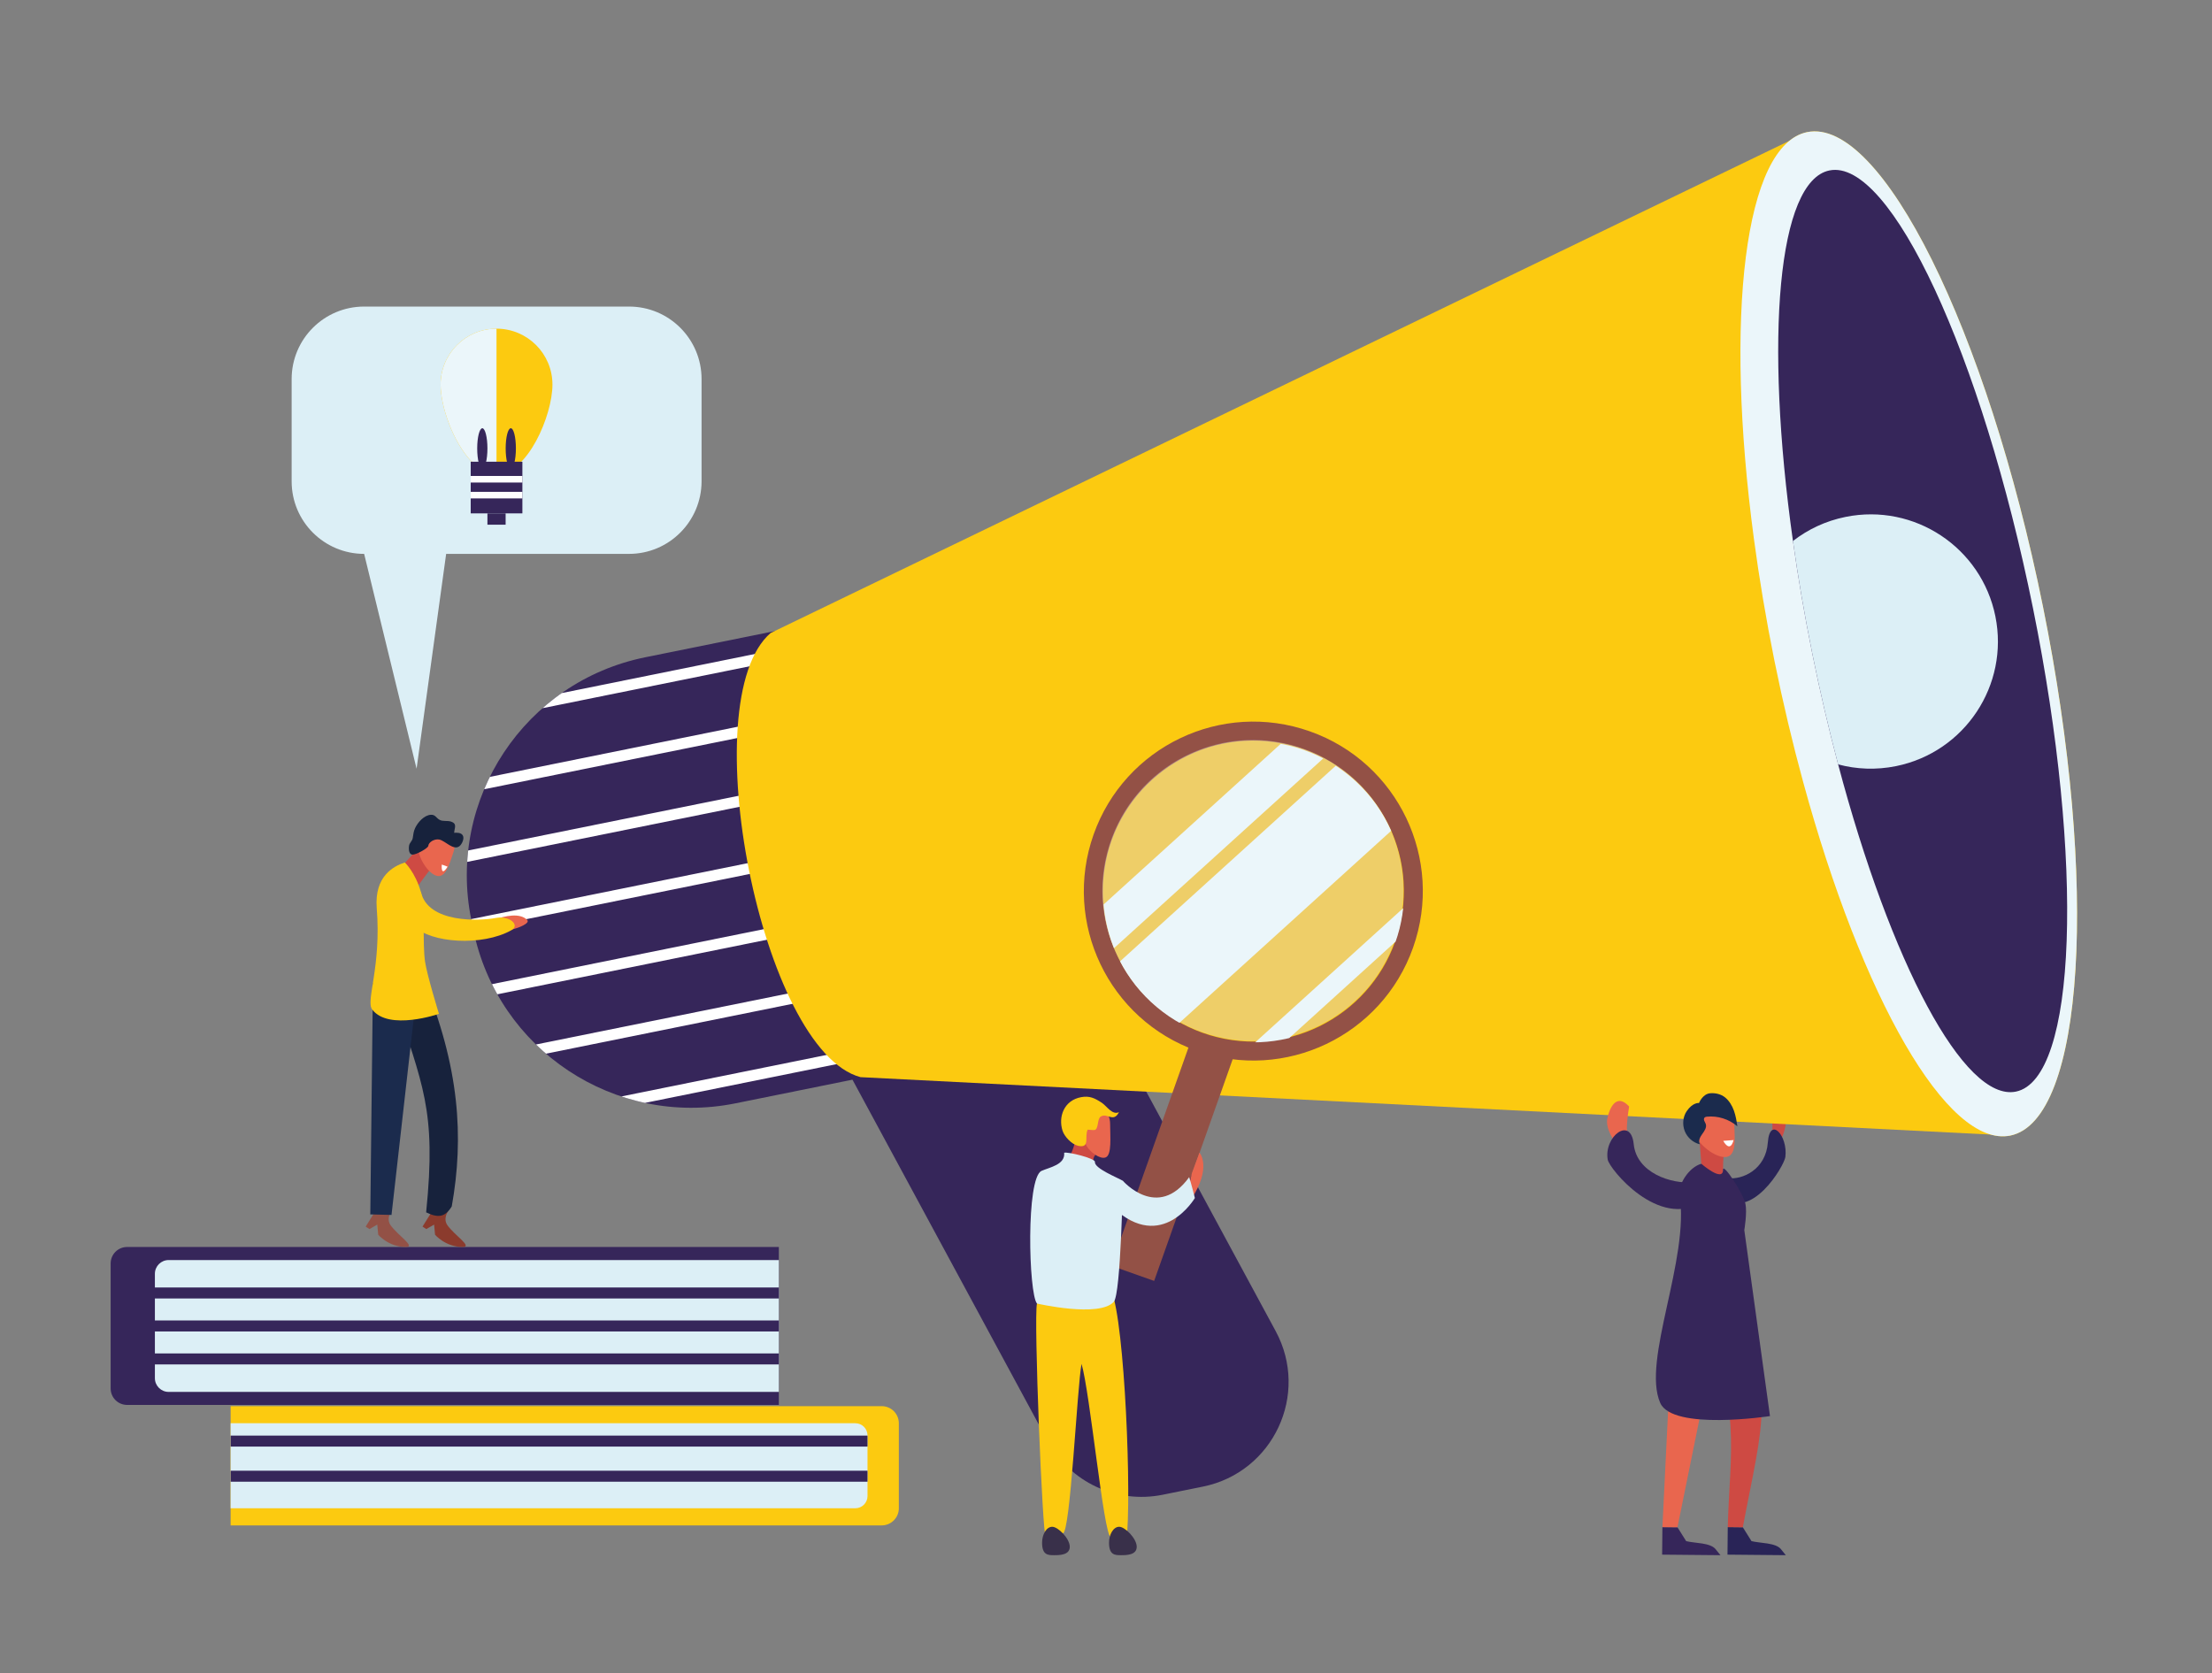 <?xml version="1.0" encoding="utf-8"?>
<!-- Generator: Adobe Illustrator 24.1.1, SVG Export Plug-In . SVG Version: 6.00 Build 0)  -->
<svg version="1.1" id="Layer_1" xmlns="http://www.w3.org/2000/svg" xmlns:xlink="http://www.w3.org/1999/xlink" x="0px" y="0px"
	 viewBox="0 0 402.44 304.46" style="enable-background:new 0 0 402.44 304.46;" xml:space="preserve">
<rect x="0" y="0" width="402.44" height="304.46" fill="#808080" stroke="none"/>
<style type="text/css">
	.st0{fill:#CE4A43;}
	.st1{fill:#292457;}
	.st2{fill:#36265A;}
	.st3{clip-path:url(#SVGID_2_);fill:#36265A;}
	.st4{clip-path:url(#SVGID_2_);}
	.st5{fill:none;stroke:#FFFFFF;stroke-width:2;stroke-miterlimit:10;}
	.st6{fill:#FCCA10;}
	.st7{fill:#EBF6FA;}
	.st8{fill:#DCEFF6;}
	.st9{fill:none;stroke:#36265A;stroke-width:2;stroke-miterlimit:10;}
	.st10{fill:#8B3B2D;}
	.st11{fill:#17223C;}
	.st12{fill:#935146;}
	.st13{fill:#1B2B4D;}
	.st14{fill:#E9664E;}
	.st15{fill:#FFFFFF;}
	.st16{opacity:0.4;fill:#D9D6EC;}
	.st17{clip-path:url(#SVGID_4_);}
	.st18{fill:#39304A;}
	.st19{fill:none;stroke:#FFFFFF;stroke-width:1.196;stroke-miterlimit:10;}
</style>
<g>
	<g>
		<path class="st0" d="M323.22,208.9c0.9-1.53,1.9-3.72,1.65-5.39c-0.25-1.67-1.09-4.44-2.68-2.03c0,0,0.57,4.49,0.1,5.48
			C321.84,207.94,323.05,208.27,323.22,208.9z"/>
		<g>
			<path class="st1" d="M313.16,217.69c5.41,4.78,11.47-5.62,11.66-7.17c0.49-3.91-2.83-7.52-3.19-2.64
				c-0.35,4.87-4.57,6.84-7.31,6.48C311.59,214.01,314.16,218.09,313.16,217.69z"/>
		</g>
	</g>
	<g>
		<path class="st2" d="M218.86,270.49l-7.32,1.48c-8.38,1.7-16.88-2.29-20.94-9.81l-41.97-77.67l47.12-9.54l36.34,67.25
			C238.3,253.69,231.65,267.9,218.86,270.49z"/>
		<g>
			<defs>
				<path id="SVGID_1_" d="M161.76,195.1l-27.93,5.65c-21.93,4.44-43.3-9.74-47.74-31.67l-0.35-1.75
					c-4.44-21.93,9.74-43.3,31.67-47.74l27.93-5.65L161.76,195.1z"/>
			</defs>
			<clipPath id="SVGID_2_">
				<use xlink:href="#SVGID_1_"  style="overflow:visible;"/>
			</clipPath>
			<path class="st3" d="M161.76,195.1l-27.93,5.65c-21.93,4.44-43.3-9.74-47.74-31.67l-0.35-1.75c-4.44-21.93,9.74-43.3,31.67-47.74
				l27.93-5.65L161.76,195.1z"/>
			<g class="st4">
				<line class="st5" x1="84.78" y1="206.24" x2="169.4" y2="189.12"/>
				<line class="st5" x1="82.33" y1="194.14" x2="166.95" y2="177.02"/>
				<line class="st5" x1="79.88" y1="182.04" x2="164.5" y2="164.91"/>
				<line class="st5" x1="77.43" y1="169.93" x2="162.05" y2="152.81"/>
				<line class="st5" x1="74.98" y1="157.83" x2="159.6" y2="140.71"/>
				<line class="st5" x1="72.53" y1="145.73" x2="157.15" y2="128.61"/>
				<line class="st5" x1="70.08" y1="133.63" x2="154.7" y2="116.5"/>
			</g>
		</g>
		<path class="st6" d="M365.74,206.62l-209.18-10.63c-18.04-4.81-30.6-68.59-16.35-80.82l188.59-91.12L365.74,206.62z"/>
		<path class="st6" d="M371.69,110.39c10.2,50.42,7.54,93.5-5.95,96.23c-11.45,2.32-27.01-25.18-37.69-64.36
			c-1.91-6.99-3.66-14.35-5.21-21.99c-1.54-7.63-2.79-15.09-3.75-22.28c-5.39-40.25-1.75-71.63,9.7-73.95
			C342.28,21.31,361.49,59.97,371.69,110.39z"/>
		<path class="st7" d="M371.69,110.39c10.2,50.42,7.54,93.5-5.95,96.23c-11.45,2.32-27.01-25.18-37.69-64.36
			c-1.91-6.99-3.66-14.35-5.21-21.99c-1.54-7.63-2.79-15.09-3.75-22.28c-5.39-40.25-1.75-71.63,9.7-73.95
			C342.28,21.31,361.49,59.97,371.69,110.39z"/>
		<path class="st2" d="M369.89,110.75c9.37,46.28,7.96,85.62-3.13,87.87c-9.42,1.91-22.79-23.52-32.34-59.54
			c-1.71-6.43-3.29-13.19-4.71-20.2c-1.42-7.01-2.59-13.85-3.51-20.44c-5.2-36.9-2.77-65.52,6.65-67.43
			C343.94,28.77,360.53,64.47,369.89,110.75z"/>
		<path class="st8" d="M363.03,112.14c2.53,12.52-5.56,24.72-18.08,27.26c-3.62,0.73-7.2,0.58-10.53-0.32
			c-1.71-6.43-3.29-13.19-4.71-20.2c-1.42-7.01-2.59-13.85-3.51-20.44c2.72-2.12,5.96-3.66,9.58-4.39
			C348.3,91.52,360.5,99.62,363.03,112.14z"/>
	</g>
	<g>
		<g>
			<path class="st2" d="M141.7,255.63H23.13c-1.66,0-3-1.34-3-3v-22.74c0-1.66,1.34-3,3-3H141.7V255.63z"/>
			<path class="st8" d="M141.7,253.26H30.68c-1.38,0-2.5-1.12-2.5-2.5v-18.99c0-1.38,1.12-2.5,2.5-2.5H141.7V253.26z"/>
			<line class="st9" x1="28.17" y1="235.26" x2="141.7" y2="235.26"/>
			<line class="st9" x1="28.17" y1="241.26" x2="141.7" y2="241.26"/>
			<line class="st9" x1="28.17" y1="247.26" x2="141.7" y2="247.26"/>
		</g>
		<g>
			<path class="st6" d="M160.41,277.55H41.96v-21.7h118.45c1.72,0,3.12,1.39,3.12,3.12v15.47
				C163.53,276.15,162.13,277.55,160.41,277.55z"/>
			<path class="st8" d="M155.61,274.43H41.96v-15.47h113.65c1.23,0,2.22,0.99,2.22,2.22v11.03
				C157.83,273.44,156.84,274.43,155.61,274.43z"/>
			<line class="st9" x1="41.96" y1="262.21" x2="157.83" y2="262.21"/>
			<line class="st9" x1="41.96" y1="268.6" x2="157.83" y2="268.6"/>
		</g>
	</g>
	<g>
		<g>
			<g>
				<g>
					<path class="st10" d="M84.17,226.89c-3.15,0-5.02-2.23-5.02-2.23l-0.17-1.84l-1.42,0.81l-0.69-0.45l2.6-4.15l2.06,1.34
						c0,0-1,1.36-0.11,2.59C82.78,224.84,86.04,226.88,84.17,226.89z"/>
					<g>
						<path class="st11" d="M82.19,219.51c-1.2,1.95-2.45,2.15-4.66,1.08c1.94-18.94-0.79-23.17-5.65-38.81
							c1.71-1.2,3.42-2.41,5.13-3.61C83.59,194.12,84.45,206.85,82.19,219.51z"/>
					</g>
				</g>
				<g>
					<path class="st12" d="M73.83,226.89c-3.15,0-5.02-2.23-5.02-2.23l-0.17-1.84l-1.42,0.81l-0.69-0.45l2.6-4.15l2.06,1.34
						c0,0-1,1.36-0.11,2.59C72.45,224.84,75.7,226.88,73.83,226.89z"/>
					<polygon class="st13" points="71.23,221.06 67.37,220.96 67.85,178.89 75.59,182.48 					"/>
				</g>
			</g>
			<g>
				<path class="st0" d="M75.82,154.61l-4.1,4.6l3.82,2.69c0,0,3.07-4.38,3.75-4.78C79.98,156.71,75.82,154.61,75.82,154.61z"/>
				<path class="st6" d="M73.65,156.93c0,0,1.87,1.73,2.91,5.32c0.8,2.75,0.28,9.29,0.77,12.72c0.35,2.43,2.53,9.5,2.53,9.5
					s-9.16,3.18-12.16-0.81c-1.19-1.58,1.7-7.72,0.84-18.43C68.09,159.41,71.62,157.59,73.65,156.93z"/>
				<g>
					<path class="st14" d="M85.22,171.06c2.8-0.04,5.45-1.37,8.41-2.07c0.49-0.11,2.89-0.98,2.29-1.6
						c-1.29-1.32-3.94-0.82-6.21,0.02c-1.55,0.57-2.44,0.85-3.73,1.11C83.84,168.94,84.87,170.55,85.22,171.06z"/>
					<path class="st6" d="M76.57,162.26c1.29,5.76,10.69,5.32,13.6,4.77c2.59-0.49,4.49,1.32,2.88,2.22c-5.36,3-14.7,2.31-17.68-0.7
						C72.38,165.54,74.26,163.56,76.57,162.26z"/>
				</g>
			</g>
			<g>
				<g>
					<path class="st14" d="M82.47,155.14c-0.73,2.16-1.41,4.77-3.14,4.18c-1.73-0.59-3.87-4.15-3.13-6.31
						c0.73-2.16,2.73-3.44,4.47-2.85C82.4,150.75,83.2,152.98,82.47,155.14z"/>
				</g>
				<path class="st11" d="M82.05,149.49c1.21,0.4,0.6,1.19,0.58,2.04c0.52-0.04,1.24-0.05,1.56,0.46c0.35,0.56-0.14,1.62-0.61,1.98
					c-1.08,0.84-2.59-0.99-3.64-1.21c-0.9-0.19-1.97,0.48-2.02,1.15c-0.03,0.42-2.23,1.64-2.89,1.59c-0.54-0.04-0.71-0.72-0.62-1.54
					c0.07-0.66,0.6-0.88,0.69-1.52c0.09-0.62,0.15-1.18,0.42-1.76c0.48-1.04,1.63-2.36,2.87-2.43c0.82-0.05,0.96,0.58,1.59,0.92
					C80.6,149.51,81.38,149.27,82.05,149.49z"/>
				<path class="st15" d="M81.43,157.69l-1.05-0.38C80.38,157.31,80.13,159.76,81.43,157.69z"/>
			</g>
		</g>
	</g>
	<g>
		<g>
			<g>
				<path class="st1" d="M324.9,282.97l-10.61-0.1l0.05-5.01l2.74,0.03l1.58,2.52c1.48,0.39,4.39,0.26,5.35,1.46L324.9,282.97z"/>
				<g>
					<path class="st0" d="M317.08,277.89l-2.74-0.03c0.35-13.83,2.77-22.26-5.46-39.2c1.96-1.17,3.92-2.34,5.89-3.5
						C323.29,253.59,320.79,258.21,317.08,277.89z"/>
				</g>
			</g>
			<g>
				<path class="st2" d="M313.01,282.97l-10.61-0.1l0.05-5.01l2.74,0.03l1.58,2.52c1.48,0.39,4.39,0.26,5.35,1.46L313.01,282.97z"/>
				<polygon class="st14" points="305.19,277.89 302.45,277.87 304.52,235.57 312.98,239.52 				"/>
			</g>
		</g>
		<g>
			<path class="st0" d="M309.02,205.14l0.67,8.65l3.86,2.22c0,0-0.34-6.54,0.44-6.96C314.77,208.62,309.02,205.14,309.02,205.14z"/>
			<path class="st2" d="M309.53,211.75c0,0,3.96,3.45,3.95,1.08c-0.01-1.33,3.66,4.3,4.07,6.18c0.35,1.6-0.2,4.81-0.2,4.81
				l4.67,33.84c0,0-17.73,2.71-19.97-2.4c-3.39-7.71,5.39-26.1,3.52-37.95C305.29,215.59,307.23,212.39,309.53,211.75z"/>
			<g>
				<path class="st14" d="M294.88,209.26c-1.34-1.63-2.82-3.97-2.45-5.76c0.37-1.79,1.61-4.74,3.97-2.17c0,0-0.84,4.79-0.15,5.85
					C296.93,208.25,295.14,208.59,294.88,209.26z"/>
				<g>
					<path class="st2" d="M309.8,218.66c-8.02,5.11-17.01-6.01-17.3-7.66c-0.73-4.18,4.2-8.03,4.73-2.82
						c0.53,5.21,6.79,7.3,10.84,6.93C312.14,214.72,308.32,219.08,309.8,218.66z"/>
				</g>
			</g>
		</g>
		<g>
			<path class="st14" d="M315.54,204.82c0.08,2.6,0.39,5.65-1.69,5.71c-2.08,0.06-5.77-2.89-5.85-5.49
				c-0.08-2.6,1.55-4.76,3.63-4.82C313.71,200.16,315.46,202.22,315.54,204.82z"/>
			<path class="st13" d="M306.87,202.18c-0.71,1.04-0.82,2.46-0.35,3.64c0.47,1.18,1.53,2.1,2.76,2.39
				c-0.37-0.57,0.01-1.32,0.41-1.86c0.4-0.55,0.86-1.2,0.65-1.84c-0.07-0.21-0.2-0.38-0.28-0.59c-0.08-0.2-0.08-0.46,0.09-0.61
				c0.11-0.09,0.25-0.11,0.39-0.13c1.98-0.2,4.04,0.45,5.54,1.75c-0.13-0.96-0.29-1.93-0.62-2.85c-0.33-0.92-0.85-1.78-1.6-2.4
				c-0.76-0.61-1.75-0.84-2.72-0.76c-1.38,0.12-2.03,1.77-2.03,1.77S307.99,200.54,306.87,202.18z"/>
			<path class="st15" d="M315.4,207.44l-1.88,0.14C313.52,207.57,314.72,209.93,315.4,207.44z"/>
		</g>
	</g>
	<g>
		<g>
			
				<rect x="209.19" y="189.6" transform="matrix(0.943 0.334 -0.334 0.943 82.635 -59.054)" class="st12" width="8.29" height="43.15"/>
			<path class="st12" d="M238.31,133.07c-16.06-5.68-33.67,2.73-39.35,18.78c-5.68,16.05,2.73,33.67,18.78,39.35
				c16.06,5.68,33.67-2.73,39.35-18.79C262.77,156.36,254.36,138.74,238.31,133.07z M255.14,165.96
				c-2.12,14.98-15.97,25.4-30.95,23.29c-14.97-2.12-25.4-15.97-23.28-30.95c2.12-14.97,15.97-25.4,30.94-23.28
				C246.83,137.13,257.25,150.99,255.14,165.96z"/>
			
				<ellipse transform="matrix(0.303 -0.953 0.953 0.303 4.345 330.209)" class="st16" cx="228.02" cy="162.13" rx="27.38" ry="27.38"/>
			<g>
				<defs>
					
						<ellipse id="SVGID_3_" transform="matrix(0.604 -0.797 0.797 0.604 -38.874 246.082)" cx="228.02" cy="162.13" rx="27.38" ry="27.38"/>
				</defs>
				<clipPath id="SVGID_4_">
					<use xlink:href="#SVGID_3_"  style="overflow:visible;"/>
				</clipPath>
				<g class="st17">
					
						<rect x="214.47" y="113.23" transform="matrix(0.672 0.741 -0.741 0.672 185.346 -111.055)" class="st7" width="7.16" height="80.98"/>
					
						<rect x="236.83" y="142.27" transform="matrix(0.672 0.741 -0.741 0.672 213.589 -116.763)" class="st7" width="3.58" height="80.98"/>
					
						<rect x="219.6" y="123.5" transform="matrix(0.672 0.741 -0.741 0.672 196.002 -114.586)" class="st7" width="15.54" height="80.98"/>
				</g>
			</g>
		</g>
		<g>
			<g>
				<path class="st14" d="M216.86,213.42l1.36-3.7c0,0,2.06,2.25-0.83,7.39C214.72,221.87,216.86,213.42,216.86,213.42z"/>
				<path class="st8" d="M204.29,214.85c0,0,6.32,7.28,12.06-0.66c0.35,1.01,1.04,3.79,1.04,3.79s-5.95,10.09-14.86,1.77
					C200.7,218.04,204.29,214.85,204.29,214.85z"/>
			</g>
			<g>
				<path class="st6" d="M188.66,237.18c-0.62,2.59,1.02,42.3,1.57,42.3c0,0,1.79-0.58,3.13-0.49c1.38,0.1,2.61-26.73,3.41-30.83
					c1.54,5.2,4.03,31.13,5.29,31.47c1.6,0.43,2.88,1.24,3.02-0.82c0.74-10.76-0.79-42.29-3.32-44.65
					C199.02,231.58,189.62,233.14,188.66,237.18z"/>
				<path class="st18" d="M206.81,281.44c0,1.5-1.81,1.53-2.87,1.53c-1.06,0-2.17,0-2.17-2.27c0-1.5,0.79-2.9,1.85-2.9
					C204.68,277.8,206.81,279.94,206.81,281.44z"/>
				<path class="st18" d="M194.63,281.44c0,1.5-1.81,1.53-2.87,1.53c-1.06,0-2.17,0-2.17-2.27c0-1.5,0.79-2.9,1.85-2.9
					C192.5,277.8,194.63,279.94,194.63,281.44z"/>
			</g>
			<g>
				<path class="st0" d="M196.32,204.52c0,0-0.87,5.69-2.61,7.2c-1.74,1.51,5.22,1.14,5.22,1.14s-0.51-2.88,0.92-2.99
					C201.29,209.75,196.32,204.52,196.32,204.52z"/>
				<path class="st8" d="M193.61,209.75c0.22,2.17-2.65,2.64-4.11,3.29c-2.87,1.27-2.36,22.31-0.84,24.14c0,0,11.39,2.63,13.99-0.33
					c1.28-1.46,1.64-22,1.64-22c-0.89-0.55-5.23-2.25-5.08-3.43C199.28,210.75,194.18,209.51,193.61,209.75z"/>
			</g>
			<g>
				<g>
					<path class="st14" d="M201.97,204.5c0,2.27,0.35,5.68-0.83,6.1c-1.04,0.37-2.81-0.98-3.48-2.13c-0.71-1.22-0.3-2.29-0.3-3.46
						c0-2.27-1.77-4.62,0.5-4.62C200.13,200.39,201.97,202.23,201.97,204.5z"/>
					<path class="st6" d="M193.31,205.73c-0.8-2.51,0.25-5.52,3.39-6.1c1.51-0.28,2.45,0.16,3.77,1.03c0.88,0.58,1.87,2.28,3.11,1.7
						c-1.01,2-2.13,0.03-3.34,0.82c-0.63,0.41-0.35,2.21-1.06,2.42c-0.21,0.06-1.07-0.05-1.29-0.06c-0.64,1.28,0.53,3.44-1.75,2.94
						C194.97,208.21,193.65,206.8,193.31,205.73z"/>
				</g>
			</g>
		</g>
	</g>
</g>
<g>
	<path class="st8" d="M114.44,100.78H81.17l-5.38,39.09l-9.54-39.09c-7.28,0-13.19-5.9-13.19-13.19V68.97
		c0-7.28,5.9-13.19,13.19-13.19h48.2c7.28,0,13.19,5.9,13.19,13.19v18.63C127.62,94.87,121.72,100.78,114.44,100.78z"/>
	<g>
		<path class="st6" d="M100.51,69.98c0,5.62-4.55,16.32-10.18,16.32c-1.66,0-3.22-0.93-4.6-2.39c-3.31-3.48-5.57-9.97-5.57-13.93
			c0-5.62,4.55-10.18,10.17-10.18C95.96,59.8,100.51,64.36,100.51,69.98z"/>
		<path class="st7" d="M90.33,59.8v26.5c0,0-1.93-0.89-4.6-2.39c-3.31-3.48-5.57-9.97-5.57-13.93C80.16,64.36,84.71,59.8,90.33,59.8
			z"/>
		<rect x="85.64" y="84.01" class="st2" width="9.4" height="9.4"/>
		<g>
			<path class="st2" d="M88.68,81.59c0,2.03-0.42,3.67-0.93,3.67c-0.52,0-0.93-1.64-0.93-3.67c0-2.03,0.42-3.67,0.93-3.67
				C88.26,77.91,88.68,79.56,88.68,81.59z"/>
			<path class="st2" d="M93.86,81.59c0,2.03-0.42,3.67-0.93,3.67c-0.52,0-0.93-1.64-0.93-3.67c0-2.03,0.42-3.67,0.93-3.67
				C93.45,77.91,93.86,79.56,93.86,81.59z"/>
		</g>
		<line class="st19" x1="85.64" y1="87.2" x2="95.04" y2="87.2"/>
		<line class="st19" x1="85.64" y1="90.09" x2="95.04" y2="90.09"/>
		<rect x="88.68" y="93.41" class="st2" width="3.31" height="2.06"/>
	</g>
</g>
</svg>
